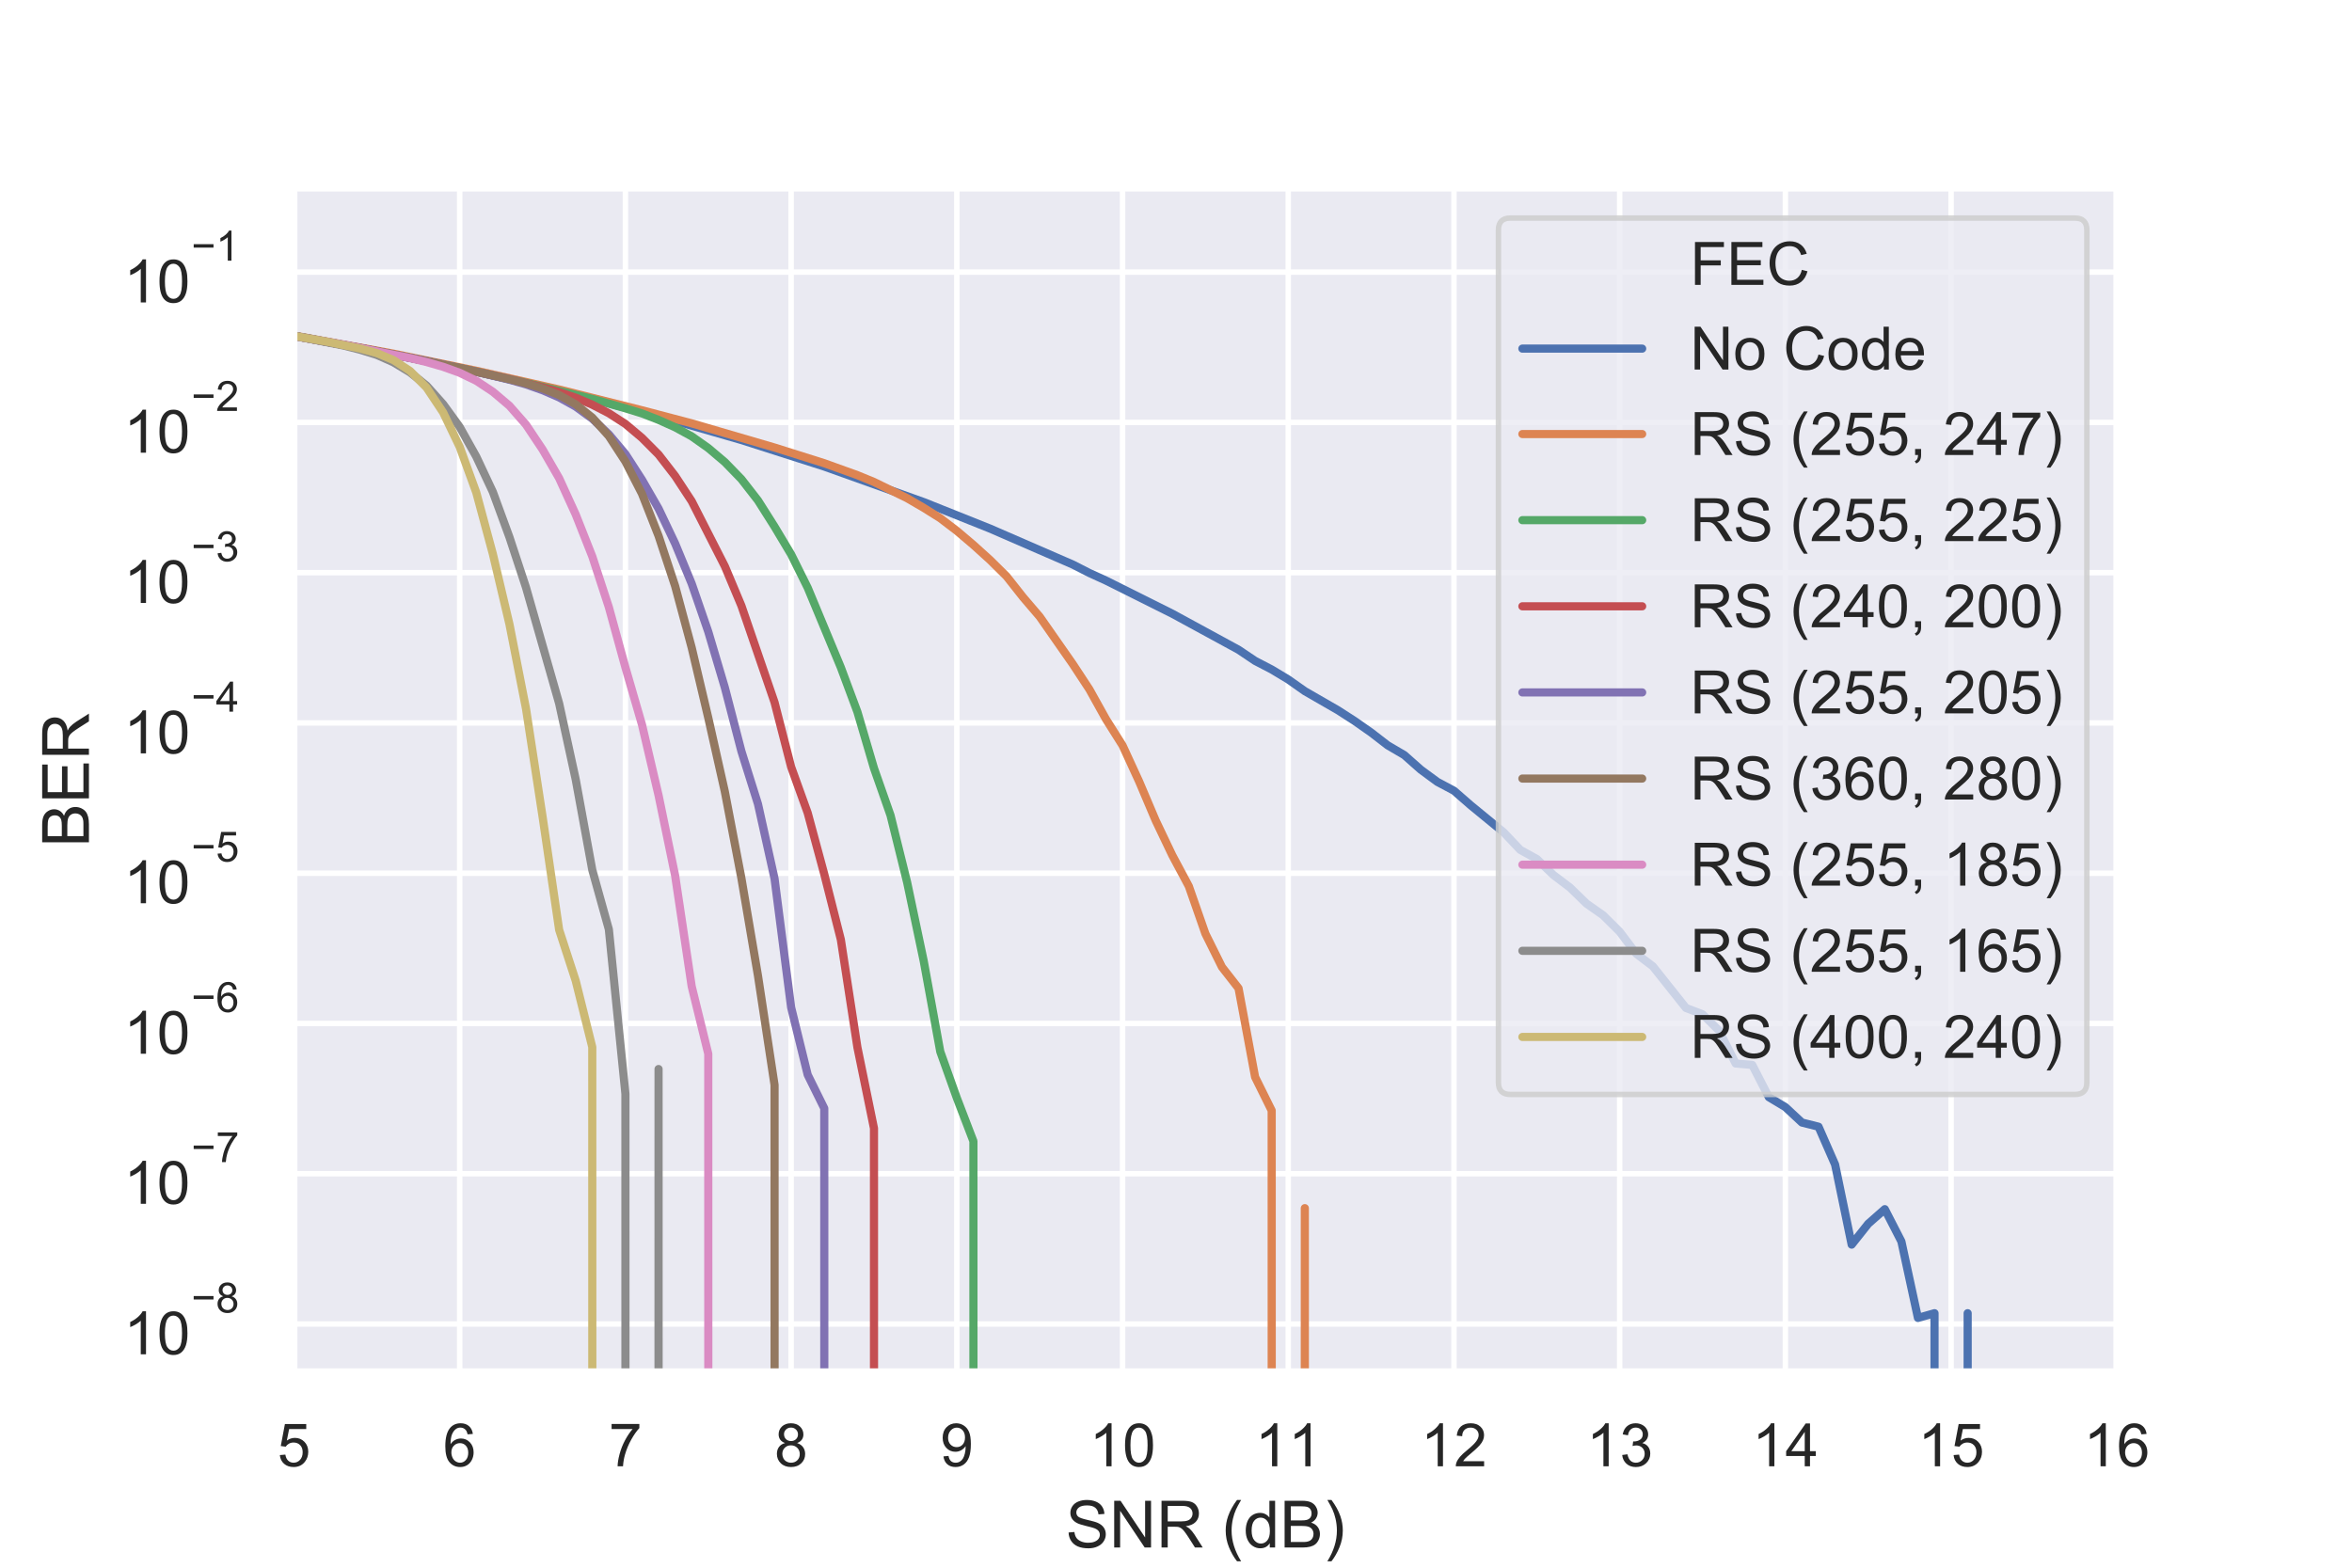 <?xml version="1.0" encoding="utf-8" standalone="no"?>
<!DOCTYPE svg PUBLIC "-//W3C//DTD SVG 1.1//EN"
  "http://www.w3.org/Graphics/SVG/1.1/DTD/svg11.dtd">
<!-- Created with matplotlib (https://matplotlib.org/) -->
<svg height="288pt" version="1.1" viewBox="0 0 432 288" width="432pt" xmlns="http://www.w3.org/2000/svg" xmlns:xlink="http://www.w3.org/1999/xlink">
 <defs>
  <style type="text/css">
*{stroke-linecap:butt;stroke-linejoin:round;white-space:pre;}
  </style>
 </defs>
 <g id="figure_1">
  <g id="patch_1">
   <path d="M 0 288 
L 432 288 
L 432 0 
L 0 0 
z
" style="fill:#ffffff;"/>
  </g>
  <g id="axes_1">
   <g id="patch_2">
    <path d="M 54 252 
L 388.8 252 
L 388.8 34.56 
L 54 34.56 
z
" style="fill:#eaeaf2;"/>
   </g>
   <g id="matplotlib.axis_1">
    <g id="xtick_1">
     <g id="line2d_1">
      <path clip-path="url(#p474d690e33)" d="M 54 252 
L 54 34.56 
" style="fill:none;stroke:#ffffff;stroke-linecap:round;"/>
     </g>
     <g id="text_1">
      <!-- 5 -->
      <defs>
       <path d="M 4.156 18.75 
L 13.375 19.531 
Q 14.406 12.797 18.141 9.391 
Q 21.875 6 27.156 6 
Q 33.5 6 37.891 10.781 
Q 42.281 15.578 42.281 23.484 
Q 42.281 31 38.062 35.344 
Q 33.844 39.703 27 39.703 
Q 22.75 39.703 19.328 37.766 
Q 15.922 35.844 13.969 32.766 
L 5.719 33.844 
L 12.641 70.609 
L 48.25 70.609 
L 48.25 62.203 
L 19.672 62.203 
L 15.828 42.969 
Q 22.266 47.469 29.344 47.469 
Q 38.719 47.469 45.156 40.969 
Q 51.609 34.469 51.609 24.266 
Q 51.609 14.547 45.953 7.469 
Q 39.062 -1.219 27.156 -1.219 
Q 17.391 -1.219 11.203 4.25 
Q 5.031 9.719 4.156 18.75 
z
" id="ArialMT-53"/>
      </defs>
      <g style="fill:#262626;" transform="translate(50.941 269.374)scale(0.11 -0.11)">
       <use xlink:href="#ArialMT-53"/>
      </g>
     </g>
    </g>
    <g id="xtick_2">
     <g id="line2d_2">
      <path clip-path="url(#p474d690e33)" d="M 84.436 252 
L 84.436 34.56 
" style="fill:none;stroke:#ffffff;stroke-linecap:round;"/>
     </g>
     <g id="text_2">
      <!-- 6 -->
      <defs>
       <path d="M 49.75 54.047 
L 41.016 53.375 
Q 39.844 58.547 37.703 60.891 
Q 34.125 64.656 28.906 64.656 
Q 24.703 64.656 21.531 62.312 
Q 17.391 59.281 14.984 53.469 
Q 12.594 47.656 12.5 36.922 
Q 15.672 41.75 20.266 44.094 
Q 24.859 46.438 29.891 46.438 
Q 38.672 46.438 44.844 39.969 
Q 51.031 33.5 51.031 23.25 
Q 51.031 16.5 48.125 10.719 
Q 45.219 4.938 40.141 1.859 
Q 35.062 -1.219 28.609 -1.219 
Q 17.625 -1.219 10.688 6.859 
Q 3.766 14.938 3.766 33.5 
Q 3.766 54.25 11.422 63.672 
Q 18.109 71.875 29.438 71.875 
Q 37.891 71.875 43.281 67.141 
Q 48.688 62.406 49.75 54.047 
z
M 13.875 23.188 
Q 13.875 18.656 15.797 14.5 
Q 17.719 10.359 21.188 8.172 
Q 24.656 6 28.469 6 
Q 34.031 6 38.031 10.484 
Q 42.047 14.984 42.047 22.703 
Q 42.047 30.125 38.078 34.391 
Q 34.125 38.672 28.125 38.672 
Q 22.172 38.672 18.016 34.391 
Q 13.875 30.125 13.875 23.188 
z
" id="ArialMT-54"/>
      </defs>
      <g style="fill:#262626;" transform="translate(81.378 269.374)scale(0.11 -0.11)">
       <use xlink:href="#ArialMT-54"/>
      </g>
     </g>
    </g>
    <g id="xtick_3">
     <g id="line2d_3">
      <path clip-path="url(#p474d690e33)" d="M 114.873 252 
L 114.873 34.56 
" style="fill:none;stroke:#ffffff;stroke-linecap:round;"/>
     </g>
     <g id="text_3">
      <!-- 7 -->
      <defs>
       <path d="M 4.734 62.203 
L 4.734 70.656 
L 51.078 70.656 
L 51.078 63.812 
Q 44.234 56.547 37.516 44.484 
Q 30.812 32.422 27.156 19.672 
Q 24.516 10.688 23.781 0 
L 14.75 0 
Q 14.891 8.453 18.062 20.406 
Q 21.234 32.375 27.172 43.484 
Q 33.109 54.594 39.797 62.203 
z
" id="ArialMT-55"/>
      </defs>
      <g style="fill:#262626;" transform="translate(111.814 269.374)scale(0.11 -0.11)">
       <use xlink:href="#ArialMT-55"/>
      </g>
     </g>
    </g>
    <g id="xtick_4">
     <g id="line2d_4">
      <path clip-path="url(#p474d690e33)" d="M 145.309 252 
L 145.309 34.56 
" style="fill:none;stroke:#ffffff;stroke-linecap:round;"/>
     </g>
     <g id="text_4">
      <!-- 8 -->
      <defs>
       <path d="M 17.672 38.812 
Q 12.203 40.828 9.562 44.531 
Q 6.938 48.25 6.938 53.422 
Q 6.938 61.234 12.547 66.547 
Q 18.172 71.875 27.484 71.875 
Q 36.859 71.875 42.578 66.422 
Q 48.297 60.984 48.297 53.172 
Q 48.297 48.188 45.672 44.5 
Q 43.062 40.828 37.75 38.812 
Q 44.344 36.672 47.781 31.875 
Q 51.219 27.094 51.219 20.453 
Q 51.219 11.281 44.719 5.031 
Q 38.234 -1.219 27.641 -1.219 
Q 17.047 -1.219 10.547 5.047 
Q 4.047 11.328 4.047 20.703 
Q 4.047 27.688 7.594 32.391 
Q 11.141 37.109 17.672 38.812 
z
M 15.922 53.719 
Q 15.922 48.641 19.188 45.406 
Q 22.469 42.188 27.688 42.188 
Q 32.766 42.188 36.016 45.375 
Q 39.266 48.578 39.266 53.219 
Q 39.266 58.062 35.906 61.359 
Q 32.562 64.656 27.594 64.656 
Q 22.562 64.656 19.234 61.422 
Q 15.922 58.203 15.922 53.719 
z
M 13.094 20.656 
Q 13.094 16.891 14.875 13.375 
Q 16.656 9.859 20.172 7.922 
Q 23.688 6 27.734 6 
Q 34.031 6 38.125 10.047 
Q 42.234 14.109 42.234 20.359 
Q 42.234 26.703 38.016 30.859 
Q 33.797 35.016 27.438 35.016 
Q 21.234 35.016 17.156 30.906 
Q 13.094 26.812 13.094 20.656 
z
" id="ArialMT-56"/>
      </defs>
      <g style="fill:#262626;" transform="translate(142.251 269.374)scale(0.11 -0.11)">
       <use xlink:href="#ArialMT-56"/>
      </g>
     </g>
    </g>
    <g id="xtick_5">
     <g id="line2d_5">
      <path clip-path="url(#p474d690e33)" d="M 175.745 252 
L 175.745 34.56 
" style="fill:none;stroke:#ffffff;stroke-linecap:round;"/>
     </g>
     <g id="text_5">
      <!-- 9 -->
      <defs>
       <path d="M 5.469 16.547 
L 13.922 17.328 
Q 14.984 11.375 18.016 8.688 
Q 21.047 6 25.781 6 
Q 29.828 6 32.875 7.859 
Q 35.938 9.719 37.891 12.812 
Q 39.844 15.922 41.156 21.188 
Q 42.484 26.469 42.484 31.938 
Q 42.484 32.516 42.438 33.688 
Q 39.797 29.5 35.234 26.875 
Q 30.672 24.266 25.344 24.266 
Q 16.453 24.266 10.297 30.703 
Q 4.156 37.156 4.156 47.703 
Q 4.156 58.594 10.578 65.234 
Q 17 71.875 26.656 71.875 
Q 33.641 71.875 39.422 68.109 
Q 45.219 64.359 48.219 57.391 
Q 51.219 50.438 51.219 37.25 
Q 51.219 23.531 48.234 15.406 
Q 45.266 7.281 39.375 3.031 
Q 33.5 -1.219 25.594 -1.219 
Q 17.188 -1.219 11.859 3.438 
Q 6.547 8.109 5.469 16.547 
z
M 41.453 48.141 
Q 41.453 55.719 37.422 60.156 
Q 33.406 64.594 27.734 64.594 
Q 21.875 64.594 17.531 59.812 
Q 13.188 55.031 13.188 47.406 
Q 13.188 40.578 17.312 36.297 
Q 21.438 32.031 27.484 32.031 
Q 33.594 32.031 37.516 36.297 
Q 41.453 40.578 41.453 48.141 
z
" id="ArialMT-57"/>
      </defs>
      <g style="fill:#262626;" transform="translate(172.687 269.374)scale(0.11 -0.11)">
       <use xlink:href="#ArialMT-57"/>
      </g>
     </g>
    </g>
    <g id="xtick_6">
     <g id="line2d_6">
      <path clip-path="url(#p474d690e33)" d="M 206.182 252 
L 206.182 34.56 
" style="fill:none;stroke:#ffffff;stroke-linecap:round;"/>
     </g>
     <g id="text_6">
      <!-- 10 -->
      <defs>
       <path d="M 37.25 0 
L 28.469 0 
L 28.469 56 
Q 25.297 52.984 20.141 49.953 
Q 14.984 46.922 10.891 45.406 
L 10.891 53.906 
Q 18.266 57.375 23.781 62.297 
Q 29.297 67.234 31.594 71.875 
L 37.25 71.875 
z
" id="ArialMT-49"/>
       <path d="M 4.156 35.297 
Q 4.156 48 6.766 55.734 
Q 9.375 63.484 14.516 67.672 
Q 19.672 71.875 27.484 71.875 
Q 33.25 71.875 37.594 69.547 
Q 41.938 67.234 44.766 62.859 
Q 47.609 58.5 49.219 52.219 
Q 50.828 45.953 50.828 35.297 
Q 50.828 22.703 48.234 14.969 
Q 45.656 7.234 40.5 3 
Q 35.359 -1.219 27.484 -1.219 
Q 17.141 -1.219 11.234 6.203 
Q 4.156 15.141 4.156 35.297 
z
M 13.188 35.297 
Q 13.188 17.672 17.312 11.828 
Q 21.438 6 27.484 6 
Q 33.547 6 37.672 11.859 
Q 41.797 17.719 41.797 35.297 
Q 41.797 52.984 37.672 58.781 
Q 33.547 64.594 27.391 64.594 
Q 21.344 64.594 17.719 59.469 
Q 13.188 52.938 13.188 35.297 
z
" id="ArialMT-48"/>
      </defs>
      <g style="fill:#262626;" transform="translate(200.065 269.374)scale(0.11 -0.11)">
       <use xlink:href="#ArialMT-49"/>
       <use x="55.615" xlink:href="#ArialMT-48"/>
      </g>
     </g>
    </g>
    <g id="xtick_7">
     <g id="line2d_7">
      <path clip-path="url(#p474d690e33)" d="M 236.618 252 
L 236.618 34.56 
" style="fill:none;stroke:#ffffff;stroke-linecap:round;"/>
     </g>
     <g id="text_7">
      <!-- 11 -->
      <g style="fill:#262626;" transform="translate(230.507 269.374)scale(0.11 -0.11)">
       <use xlink:href="#ArialMT-49"/>
       <use x="55.506" xlink:href="#ArialMT-49"/>
      </g>
     </g>
    </g>
    <g id="xtick_8">
     <g id="line2d_8">
      <path clip-path="url(#p474d690e33)" d="M 267.055 252 
L 267.055 34.56 
" style="fill:none;stroke:#ffffff;stroke-linecap:round;"/>
     </g>
     <g id="text_8">
      <!-- 12 -->
      <defs>
       <path d="M 50.344 8.453 
L 50.344 0 
L 3.031 0 
Q 2.938 3.172 4.047 6.109 
Q 5.859 10.938 9.828 15.625 
Q 13.812 20.312 21.344 26.469 
Q 33.016 36.031 37.109 41.625 
Q 41.219 47.219 41.219 52.203 
Q 41.219 57.422 37.469 61 
Q 33.734 64.594 27.734 64.594 
Q 21.391 64.594 17.578 60.781 
Q 13.766 56.984 13.719 50.25 
L 4.688 51.172 
Q 5.609 61.281 11.656 66.578 
Q 17.719 71.875 27.938 71.875 
Q 38.234 71.875 44.234 66.156 
Q 50.25 60.453 50.25 52 
Q 50.25 47.703 48.484 43.547 
Q 46.734 39.406 42.656 34.812 
Q 38.578 30.219 29.109 22.219 
Q 21.188 15.578 18.938 13.203 
Q 16.703 10.844 15.234 8.453 
z
" id="ArialMT-50"/>
      </defs>
      <g style="fill:#262626;" transform="translate(260.938 269.374)scale(0.11 -0.11)">
       <use xlink:href="#ArialMT-49"/>
       <use x="55.615" xlink:href="#ArialMT-50"/>
      </g>
     </g>
    </g>
    <g id="xtick_9">
     <g id="line2d_9">
      <path clip-path="url(#p474d690e33)" d="M 297.491 252 
L 297.491 34.56 
" style="fill:none;stroke:#ffffff;stroke-linecap:round;"/>
     </g>
     <g id="text_9">
      <!-- 13 -->
      <defs>
       <path d="M 4.203 18.891 
L 12.984 20.062 
Q 14.5 12.594 18.141 9.297 
Q 21.781 6 27 6 
Q 33.203 6 37.469 10.297 
Q 41.75 14.594 41.75 20.953 
Q 41.75 27 37.797 30.922 
Q 33.844 34.859 27.734 34.859 
Q 25.25 34.859 21.531 33.891 
L 22.516 41.609 
Q 23.391 41.5 23.922 41.5 
Q 29.547 41.5 34.031 44.422 
Q 38.531 47.359 38.531 53.469 
Q 38.531 58.297 35.25 61.469 
Q 31.984 64.656 26.812 64.656 
Q 21.688 64.656 18.266 61.422 
Q 14.844 58.203 13.875 51.766 
L 5.078 53.328 
Q 6.688 62.156 12.391 67.016 
Q 18.109 71.875 26.609 71.875 
Q 32.469 71.875 37.391 69.359 
Q 42.328 66.844 44.938 62.5 
Q 47.562 58.156 47.562 53.266 
Q 47.562 48.641 45.062 44.828 
Q 42.578 41.016 37.703 38.766 
Q 44.047 37.312 47.562 32.688 
Q 51.078 28.078 51.078 21.141 
Q 51.078 11.766 44.234 5.25 
Q 37.406 -1.266 26.953 -1.266 
Q 17.531 -1.266 11.297 4.344 
Q 5.078 9.969 4.203 18.891 
z
" id="ArialMT-51"/>
      </defs>
      <g style="fill:#262626;" transform="translate(291.374 269.374)scale(0.11 -0.11)">
       <use xlink:href="#ArialMT-49"/>
       <use x="55.615" xlink:href="#ArialMT-51"/>
      </g>
     </g>
    </g>
    <g id="xtick_10">
     <g id="line2d_10">
      <path clip-path="url(#p474d690e33)" d="M 327.927 252 
L 327.927 34.56 
" style="fill:none;stroke:#ffffff;stroke-linecap:round;"/>
     </g>
     <g id="text_10">
      <!-- 14 -->
      <defs>
       <path d="M 32.328 0 
L 32.328 17.141 
L 1.266 17.141 
L 1.266 25.203 
L 33.938 71.578 
L 41.109 71.578 
L 41.109 25.203 
L 50.781 25.203 
L 50.781 17.141 
L 41.109 17.141 
L 41.109 0 
z
M 32.328 25.203 
L 32.328 57.469 
L 9.906 25.203 
z
" id="ArialMT-52"/>
      </defs>
      <g style="fill:#262626;" transform="translate(321.81 269.374)scale(0.11 -0.11)">
       <use xlink:href="#ArialMT-49"/>
       <use x="55.615" xlink:href="#ArialMT-52"/>
      </g>
     </g>
    </g>
    <g id="xtick_11">
     <g id="line2d_11">
      <path clip-path="url(#p474d690e33)" d="M 358.364 252 
L 358.364 34.56 
" style="fill:none;stroke:#ffffff;stroke-linecap:round;"/>
     </g>
     <g id="text_11">
      <!-- 15 -->
      <g style="fill:#262626;" transform="translate(352.247 269.374)scale(0.11 -0.11)">
       <use xlink:href="#ArialMT-49"/>
       <use x="55.615" xlink:href="#ArialMT-53"/>
      </g>
     </g>
    </g>
    <g id="xtick_12">
     <g id="line2d_12">
      <path clip-path="url(#p474d690e33)" d="M 388.8 252 
L 388.8 34.56 
" style="fill:none;stroke:#ffffff;stroke-linecap:round;"/>
     </g>
     <g id="text_12">
      <!-- 16 -->
      <g style="fill:#262626;" transform="translate(382.683 269.374)scale(0.11 -0.11)">
       <use xlink:href="#ArialMT-49"/>
       <use x="55.615" xlink:href="#ArialMT-54"/>
      </g>
     </g>
    </g>
    <g id="text_13">
     <!-- SNR (dB) -->
     <defs>
      <path d="M 4.5 23 
L 13.422 23.781 
Q 14.062 18.406 16.375 14.969 
Q 18.703 11.531 23.578 9.406 
Q 28.469 7.281 34.578 7.281 
Q 39.984 7.281 44.141 8.891 
Q 48.297 10.5 50.312 13.297 
Q 52.344 16.109 52.344 19.438 
Q 52.344 22.797 50.391 25.312 
Q 48.438 27.828 43.953 29.547 
Q 41.062 30.672 31.203 33.031 
Q 21.344 35.406 17.391 37.5 
Q 12.25 40.188 9.734 44.156 
Q 7.234 48.141 7.234 53.078 
Q 7.234 58.5 10.297 63.203 
Q 13.375 67.922 19.281 70.359 
Q 25.203 72.797 32.422 72.797 
Q 40.375 72.797 46.453 70.234 
Q 52.547 67.672 55.812 62.688 
Q 59.078 57.719 59.328 51.422 
L 50.25 50.734 
Q 49.516 57.516 45.281 60.984 
Q 41.062 64.453 32.812 64.453 
Q 24.219 64.453 20.281 61.297 
Q 16.359 58.156 16.359 53.719 
Q 16.359 49.859 19.141 47.359 
Q 21.875 44.875 33.422 42.266 
Q 44.969 39.656 49.266 37.703 
Q 55.516 34.812 58.484 30.391 
Q 61.469 25.984 61.469 20.219 
Q 61.469 14.5 58.203 9.438 
Q 54.938 4.391 48.797 1.578 
Q 42.672 -1.219 35.016 -1.219 
Q 25.297 -1.219 18.719 1.609 
Q 12.156 4.438 8.422 10.125 
Q 4.688 15.828 4.5 23 
z
" id="ArialMT-83"/>
      <path d="M 7.625 0 
L 7.625 71.578 
L 17.328 71.578 
L 54.938 15.375 
L 54.938 71.578 
L 64.016 71.578 
L 64.016 0 
L 54.297 0 
L 16.703 56.25 
L 16.703 0 
z
" id="ArialMT-78"/>
      <path d="M 7.859 0 
L 7.859 71.578 
L 39.594 71.578 
Q 49.172 71.578 54.141 69.641 
Q 59.125 67.719 62.109 62.828 
Q 65.094 57.953 65.094 52.047 
Q 65.094 44.438 60.156 39.203 
Q 55.219 33.984 44.922 32.562 
Q 48.688 30.766 50.641 29 
Q 54.781 25.203 58.5 19.484 
L 70.953 0 
L 59.031 0 
L 49.562 14.891 
Q 45.406 21.344 42.719 24.75 
Q 40.047 28.172 37.922 29.531 
Q 35.797 30.906 33.594 31.453 
Q 31.984 31.781 28.328 31.781 
L 17.328 31.781 
L 17.328 0 
z
M 17.328 39.984 
L 37.703 39.984 
Q 44.188 39.984 47.844 41.328 
Q 51.516 42.672 53.422 45.625 
Q 55.328 48.578 55.328 52.047 
Q 55.328 57.125 51.641 60.391 
Q 47.953 63.672 39.984 63.672 
L 17.328 63.672 
z
" id="ArialMT-82"/>
      <path id="ArialMT-32"/>
      <path d="M 23.391 -21.047 
Q 16.109 -11.859 11.078 0.438 
Q 6.062 12.75 6.062 25.922 
Q 6.062 37.547 9.812 48.188 
Q 14.203 60.547 23.391 72.797 
L 29.688 72.797 
Q 23.781 62.641 21.875 58.297 
Q 18.891 51.562 17.188 44.234 
Q 15.094 35.109 15.094 25.875 
Q 15.094 2.391 29.688 -21.047 
z
" id="ArialMT-40"/>
      <path d="M 40.234 0 
L 40.234 6.547 
Q 35.297 -1.172 25.734 -1.172 
Q 19.531 -1.172 14.328 2.25 
Q 9.125 5.672 6.266 11.797 
Q 3.422 17.922 3.422 25.875 
Q 3.422 33.641 6 39.969 
Q 8.594 46.297 13.766 49.656 
Q 18.953 53.031 25.344 53.031 
Q 30.031 53.031 33.688 51.047 
Q 37.359 49.078 39.656 45.906 
L 39.656 71.578 
L 48.391 71.578 
L 48.391 0 
z
M 12.453 25.875 
Q 12.453 15.922 16.641 10.984 
Q 20.844 6.062 26.562 6.062 
Q 32.328 6.062 36.344 10.766 
Q 40.375 15.484 40.375 25.141 
Q 40.375 35.797 36.266 40.766 
Q 32.172 45.75 26.172 45.75 
Q 20.312 45.75 16.375 40.969 
Q 12.453 36.188 12.453 25.875 
z
" id="ArialMT-100"/>
      <path d="M 7.328 0 
L 7.328 71.578 
L 34.188 71.578 
Q 42.391 71.578 47.344 69.406 
Q 52.297 67.234 55.094 62.719 
Q 57.906 58.203 57.906 53.266 
Q 57.906 48.688 55.422 44.625 
Q 52.938 40.578 47.906 38.094 
Q 54.391 36.188 57.875 31.594 
Q 61.375 27 61.375 20.75 
Q 61.375 15.719 59.25 11.391 
Q 57.125 7.078 54 4.734 
Q 50.875 2.391 46.156 1.188 
Q 41.453 0 34.625 0 
z
M 16.797 41.5 
L 32.281 41.5 
Q 38.578 41.5 41.312 42.328 
Q 44.922 43.406 46.75 45.891 
Q 48.578 48.391 48.578 52.156 
Q 48.578 55.719 46.875 58.422 
Q 45.172 61.141 41.984 62.141 
Q 38.812 63.141 31.109 63.141 
L 16.797 63.141 
z
M 16.797 8.453 
L 34.625 8.453 
Q 39.203 8.453 41.062 8.797 
Q 44.344 9.375 46.531 10.734 
Q 48.734 12.109 50.141 14.719 
Q 51.562 17.328 51.562 20.75 
Q 51.562 24.75 49.516 27.703 
Q 47.469 30.672 43.828 31.859 
Q 40.188 33.062 33.344 33.062 
L 16.797 33.062 
z
" id="ArialMT-66"/>
      <path d="M 12.359 -21.047 
L 6.062 -21.047 
Q 20.656 2.391 20.656 25.875 
Q 20.656 35.062 18.562 44.094 
Q 16.891 51.422 13.922 58.156 
Q 12.016 62.547 6.062 72.797 
L 12.359 72.797 
Q 21.531 60.547 25.922 48.188 
Q 29.688 37.547 29.688 25.922 
Q 29.688 12.75 24.625 0.438 
Q 19.578 -11.859 12.359 -21.047 
z
" id="ArialMT-41"/>
     </defs>
     <g style="fill:#262626;" transform="translate(195.73 284.295)scale(0.12 -0.12)">
      <use xlink:href="#ArialMT-83"/>
      <use x="66.699" xlink:href="#ArialMT-78"/>
      <use x="138.916" xlink:href="#ArialMT-82"/>
      <use x="211.133" xlink:href="#ArialMT-32"/>
      <use x="238.916" xlink:href="#ArialMT-40"/>
      <use x="272.217" xlink:href="#ArialMT-100"/>
      <use x="327.832" xlink:href="#ArialMT-66"/>
      <use x="394.531" xlink:href="#ArialMT-41"/>
     </g>
    </g>
   </g>
   <g id="matplotlib.axis_2">
    <g id="ytick_1">
     <g id="line2d_13">
      <path clip-path="url(#p474d690e33)" d="M 54 243.233 
L 388.8 243.233 
" style="fill:none;stroke:#ffffff;stroke-linecap:round;"/>
     </g>
     <g id="text_14">
      <!-- $\mathdefault{10^{-8}}$ -->
      <defs>
       <path d="M 52.828 31.203 
L 5.562 31.203 
L 5.562 39.406 
L 52.828 39.406 
z
" id="ArialMT-8722"/>
      </defs>
      <g style="fill:#262626;" transform="translate(22.72 248.905)scale(0.11 -0.11)">
       <use transform="translate(0 0.994)" xlink:href="#ArialMT-49"/>
       <use transform="translate(55.615 0.994)" xlink:href="#ArialMT-48"/>
       <use transform="translate(112.973 70.688)scale(0.7)" xlink:href="#ArialMT-8722"/>
       <use transform="translate(153.852 70.688)scale(0.7)" xlink:href="#ArialMT-56"/>
      </g>
     </g>
    </g>
    <g id="ytick_2">
     <g id="line2d_14">
      <path clip-path="url(#p474d690e33)" d="M 54 215.627 
L 388.8 215.627 
" style="fill:none;stroke:#ffffff;stroke-linecap:round;"/>
     </g>
     <g id="text_15">
      <!-- $\mathdefault{10^{-7}}$ -->
      <g style="fill:#262626;" transform="translate(22.72 221.244)scale(0.11 -0.11)">
       <use transform="translate(0 0.847)" xlink:href="#ArialMT-49"/>
       <use transform="translate(55.615 0.847)" xlink:href="#ArialMT-48"/>
       <use transform="translate(112.973 70.541)scale(0.7)" xlink:href="#ArialMT-8722"/>
       <use transform="translate(153.852 70.541)scale(0.7)" xlink:href="#ArialMT-55"/>
      </g>
     </g>
    </g>
    <g id="ytick_3">
     <g id="line2d_15">
      <path clip-path="url(#p474d690e33)" d="M 54 188.022 
L 388.8 188.022 
" style="fill:none;stroke:#ffffff;stroke-linecap:round;"/>
     </g>
     <g id="text_16">
      <!-- $\mathdefault{10^{-6}}$ -->
      <g style="fill:#262626;" transform="translate(22.72 193.694)scale(0.11 -0.11)">
       <use transform="translate(0 0.994)" xlink:href="#ArialMT-49"/>
       <use transform="translate(55.615 0.994)" xlink:href="#ArialMT-48"/>
       <use transform="translate(112.973 70.688)scale(0.7)" xlink:href="#ArialMT-8722"/>
       <use transform="translate(153.852 70.688)scale(0.7)" xlink:href="#ArialMT-54"/>
      </g>
     </g>
    </g>
    <g id="ytick_4">
     <g id="line2d_16">
      <path clip-path="url(#p474d690e33)" d="M 54 160.417 
L 388.8 160.417 
" style="fill:none;stroke:#ffffff;stroke-linecap:round;"/>
     </g>
     <g id="text_17">
      <!-- $\mathdefault{10^{-5}}$ -->
      <g style="fill:#262626;" transform="translate(22.72 166.033)scale(0.11 -0.11)">
       <use transform="translate(0 0.88)" xlink:href="#ArialMT-49"/>
       <use transform="translate(55.615 0.88)" xlink:href="#ArialMT-48"/>
       <use transform="translate(112.973 70.573)scale(0.7)" xlink:href="#ArialMT-8722"/>
       <use transform="translate(153.852 70.573)scale(0.7)" xlink:href="#ArialMT-53"/>
      </g>
     </g>
    </g>
    <g id="ytick_5">
     <g id="line2d_17">
      <path clip-path="url(#p474d690e33)" d="M 54 132.811 
L 388.8 132.811 
" style="fill:none;stroke:#ffffff;stroke-linecap:round;"/>
     </g>
     <g id="text_18">
      <!-- $\mathdefault{10^{-4}}$ -->
      <g style="fill:#262626;" transform="translate(22.72 138.428)scale(0.11 -0.11)">
       <use transform="translate(0 0.202)" xlink:href="#ArialMT-49"/>
       <use transform="translate(55.615 0.202)" xlink:href="#ArialMT-48"/>
       <use transform="translate(112.973 69.895)scale(0.7)" xlink:href="#ArialMT-8722"/>
       <use transform="translate(153.852 69.895)scale(0.7)" xlink:href="#ArialMT-52"/>
      </g>
     </g>
    </g>
    <g id="ytick_6">
     <g id="line2d_18">
      <path clip-path="url(#p474d690e33)" d="M 54 105.206 
L 388.8 105.206 
" style="fill:none;stroke:#ffffff;stroke-linecap:round;"/>
     </g>
     <g id="text_19">
      <!-- $\mathdefault{10^{-3}}$ -->
      <g style="fill:#262626;" transform="translate(22.72 110.878)scale(0.11 -0.11)">
       <use transform="translate(0 0.994)" xlink:href="#ArialMT-49"/>
       <use transform="translate(55.615 0.994)" xlink:href="#ArialMT-48"/>
       <use transform="translate(112.973 70.688)scale(0.7)" xlink:href="#ArialMT-8722"/>
       <use transform="translate(153.852 70.688)scale(0.7)" xlink:href="#ArialMT-51"/>
      </g>
     </g>
    </g>
    <g id="ytick_7">
     <g id="line2d_19">
      <path clip-path="url(#p474d690e33)" d="M 54 77.6 
L 388.8 77.6 
" style="fill:none;stroke:#ffffff;stroke-linecap:round;"/>
     </g>
     <g id="text_20">
      <!-- $\mathdefault{10^{-2}}$ -->
      <g style="fill:#262626;" transform="translate(22.72 83.272)scale(0.11 -0.11)">
       <use transform="translate(0 0.994)" xlink:href="#ArialMT-49"/>
       <use transform="translate(55.615 0.994)" xlink:href="#ArialMT-48"/>
       <use transform="translate(112.973 70.688)scale(0.7)" xlink:href="#ArialMT-8722"/>
       <use transform="translate(153.852 70.688)scale(0.7)" xlink:href="#ArialMT-50"/>
      </g>
     </g>
    </g>
    <g id="ytick_8">
     <g id="line2d_20">
      <path clip-path="url(#p474d690e33)" d="M 54 49.995 
L 388.8 49.995 
" style="fill:none;stroke:#ffffff;stroke-linecap:round;"/>
     </g>
     <g id="text_21">
      <!-- $\mathdefault{10^{-1}}$ -->
      <g style="fill:#262626;" transform="translate(22.72 55.667)scale(0.11 -0.11)">
       <use transform="translate(0 0.994)" xlink:href="#ArialMT-49"/>
       <use transform="translate(55.615 0.994)" xlink:href="#ArialMT-48"/>
       <use transform="translate(112.973 70.688)scale(0.7)" xlink:href="#ArialMT-8722"/>
       <use transform="translate(153.852 70.688)scale(0.7)" xlink:href="#ArialMT-49"/>
      </g>
     </g>
    </g>
    <g id="ytick_9"/>
    <g id="ytick_10"/>
    <g id="ytick_11"/>
    <g id="ytick_12"/>
    <g id="ytick_13"/>
    <g id="ytick_14"/>
    <g id="ytick_15"/>
    <g id="ytick_16"/>
    <g id="ytick_17"/>
    <g id="ytick_18"/>
    <g id="ytick_19"/>
    <g id="ytick_20"/>
    <g id="ytick_21"/>
    <g id="ytick_22"/>
    <g id="ytick_23"/>
    <g id="ytick_24"/>
    <g id="ytick_25"/>
    <g id="ytick_26"/>
    <g id="ytick_27"/>
    <g id="ytick_28"/>
    <g id="ytick_29"/>
    <g id="ytick_30"/>
    <g id="ytick_31"/>
    <g id="ytick_32"/>
    <g id="ytick_33"/>
    <g id="ytick_34"/>
    <g id="ytick_35"/>
    <g id="ytick_36"/>
    <g id="ytick_37"/>
    <g id="ytick_38"/>
    <g id="ytick_39"/>
    <g id="ytick_40"/>
    <g id="ytick_41"/>
    <g id="ytick_42"/>
    <g id="ytick_43"/>
    <g id="ytick_44"/>
    <g id="ytick_45"/>
    <g id="ytick_46"/>
    <g id="ytick_47"/>
    <g id="ytick_48"/>
    <g id="ytick_49"/>
    <g id="ytick_50"/>
    <g id="ytick_51"/>
    <g id="ytick_52"/>
    <g id="ytick_53"/>
    <g id="ytick_54"/>
    <g id="ytick_55"/>
    <g id="ytick_56"/>
    <g id="ytick_57"/>
    <g id="ytick_58"/>
    <g id="ytick_59"/>
    <g id="ytick_60"/>
    <g id="ytick_61"/>
    <g id="ytick_62"/>
    <g id="ytick_63"/>
    <g id="ytick_64"/>
    <g id="ytick_65"/>
    <g id="ytick_66"/>
    <g id="ytick_67"/>
    <g id="ytick_68"/>
    <g id="ytick_69"/>
    <g id="ytick_70"/>
    <g id="ytick_71"/>
    <g id="text_22">
     <!-- BER -->
     <defs>
      <path d="M 7.906 0 
L 7.906 71.578 
L 59.672 71.578 
L 59.672 63.141 
L 17.391 63.141 
L 17.391 41.219 
L 56.984 41.219 
L 56.984 32.812 
L 17.391 32.812 
L 17.391 8.453 
L 61.328 8.453 
L 61.328 0 
z
" id="ArialMT-69"/>
     </defs>
     <g style="fill:#262626;" transform="translate(16.335 155.618)rotate(-90)scale(0.12 -0.12)">
      <use xlink:href="#ArialMT-66"/>
      <use x="66.699" xlink:href="#ArialMT-69"/>
      <use x="133.398" xlink:href="#ArialMT-82"/>
     </g>
    </g>
   </g>
   <g id="line2d_21">
    <path clip-path="url(#p474d690e33)" d="M -1 53.554 
L 11.389 55.156 
L 23.564 56.842 
L 35.738 58.67 
L 47.913 60.633 
L 66.175 63.92 
L 84.436 67.601 
L 102.698 71.788 
L 108.785 73.28 
L 124.004 77.327 
L 136.178 80.84 
L 151.396 85.708 
L 169.658 92.239 
L 181.833 97.104 
L 194.007 102.393 
L 197.051 103.715 
L 200.095 105.268 
L 203.138 106.657 
L 215.313 112.739 
L 227.487 119.367 
L 230.531 121.413 
L 233.575 122.994 
L 236.618 124.827 
L 239.662 126.972 
L 245.749 130.481 
L 248.793 132.443 
L 251.836 134.573 
L 254.88 136.924 
L 257.924 138.709 
L 260.967 141.401 
L 264.011 143.643 
L 267.055 145.263 
L 270.098 147.916 
L 276.185 152.91 
L 279.229 156.129 
L 282.273 157.807 
L 285.316 160.743 
L 288.36 163.047 
L 291.404 166.008 
L 294.447 168.143 
L 297.491 171.165 
L 300.535 175.206 
L 303.578 177.516 
L 309.665 185.172 
L 312.709 186.333 
L 315.753 189.352 
L 318.796 195.378 
L 321.84 195.632 
L 324.884 201.558 
L 327.927 203.389 
L 330.971 206.221 
L 334.015 206.986 
L 337.058 213.937 
L 340.102 228.649 
L 343.145 224.816 
L 346.189 222.137 
L 349.233 228.062 
L 352.276 242.116 
L 355.32 241.249 
L 355.325 289 
M 361.402 289 
L 361.407 241.249 
L 361.413 289 
" style="fill:none;stroke:#4c72b0;stroke-linecap:round;stroke-width:1.5;"/>
   </g>
   <g id="line2d_22">
    <path clip-path="url(#p474d690e33)" d="M -1 53.509 
L 11.389 55.094 
L 26.607 57.232 
L 38.782 59.082 
L 50.956 61.077 
L 72.262 64.972 
L 87.48 68.111 
L 102.698 71.551 
L 117.916 75.37 
L 127.047 77.773 
L 142.265 82.22 
L 151.396 85.1 
L 157.484 87.294 
L 160.527 88.544 
L 166.615 91.525 
L 169.658 93.293 
L 172.702 95.205 
L 175.745 97.524 
L 178.789 100.108 
L 181.833 102.862 
L 184.876 105.874 
L 187.92 109.728 
L 190.964 113.289 
L 197.051 122.008 
L 200.095 126.647 
L 203.138 132.116 
L 206.182 136.945 
L 209.225 143.563 
L 212.269 150.739 
L 215.313 157.116 
L 218.356 162.811 
L 221.4 171.528 
L 224.444 177.661 
L 227.487 181.556 
L 230.531 197.87 
L 233.575 204.018 
L 233.584 289 
M 239.654 289 
L 239.662 221.953 
L 239.669 289 
" style="fill:none;stroke:#dd8452;stroke-linecap:round;stroke-width:1.5;"/>
   </g>
   <g id="line2d_23">
    <path clip-path="url(#p474d690e33)" d="M -1 53.547 
L 8.345 54.739 
L 23.564 56.846 
L 41.825 59.633 
L 57.044 62.22 
L 75.305 65.717 
L 87.48 68.268 
L 96.611 70.332 
L 108.785 73.286 
L 114.873 75.012 
L 117.916 75.953 
L 120.96 77.135 
L 124.004 78.501 
L 127.047 80.163 
L 130.091 82.313 
L 133.135 84.89 
L 136.178 88.027 
L 139.222 91.942 
L 142.265 96.749 
L 145.309 101.845 
L 148.353 107.974 
L 154.44 122.615 
L 157.484 130.786 
L 160.527 141.125 
L 163.571 149.798 
L 166.615 162.087 
L 169.658 176.525 
L 172.702 193.187 
L 175.745 201.71 
L 178.789 209.65 
L 178.798 289 
L 178.798 289 
" style="fill:none;stroke:#55a868;stroke-linecap:round;stroke-width:1.5;"/>
   </g>
   <g id="line2d_24">
    <path clip-path="url(#p474d690e33)" d="M -1 53.544 
L 11.389 55.151 
L 29.651 57.732 
L 50.956 61.167 
L 66.175 63.932 
L 78.349 66.33 
L 93.567 69.631 
L 99.655 71.181 
L 102.698 72.042 
L 105.742 73.056 
L 108.785 74.347 
L 111.829 75.918 
L 114.873 77.885 
L 117.916 80.441 
L 120.96 83.504 
L 124.004 87.439 
L 127.047 92.074 
L 133.135 104.03 
L 136.178 111.287 
L 142.265 129.032 
L 145.309 140.89 
L 148.353 149.341 
L 151.396 160.598 
L 154.44 172.605 
L 157.484 192.413 
L 160.527 207.281 
L 160.536 289 
L 160.536 289 
" style="fill:none;stroke:#c44e52;stroke-linecap:round;stroke-width:1.5;"/>
   </g>
   <g id="line2d_25">
    <path clip-path="url(#p474d690e33)" d="M -1 53.549 
L 11.389 55.155 
L 23.564 56.839 
L 35.738 58.664 
L 50.956 61.178 
L 63.131 63.348 
L 78.349 66.329 
L 87.48 68.291 
L 93.567 69.754 
L 96.611 70.615 
L 99.655 71.69 
L 102.698 73.01 
L 105.742 74.699 
L 108.785 76.919 
L 111.829 79.796 
L 114.873 83.418 
L 117.916 88.14 
L 120.96 93.438 
L 124.004 99.848 
L 127.047 107.227 
L 130.091 116.055 
L 133.135 126.314 
L 136.178 138.014 
L 139.222 147.71 
L 142.265 161.421 
L 145.309 185.069 
L 148.353 197.448 
L 151.396 203.612 
L 151.406 289 
L 151.406 289 
" style="fill:none;stroke:#8172b3;stroke-linecap:round;stroke-width:1.5;"/>
   </g>
   <g id="line2d_26">
    <path clip-path="url(#p474d690e33)" d="M -1 53.55 
L 11.389 55.154 
L 23.564 56.844 
L 38.782 59.153 
L 54 61.689 
L 69.218 64.516 
L 84.436 67.601 
L 93.567 69.667 
L 96.611 70.438 
L 99.655 71.358 
L 102.698 72.577 
L 105.742 74.285 
L 108.785 76.713 
L 111.829 80.109 
L 114.873 84.78 
L 117.916 90.714 
L 120.96 98.449 
L 124.004 107.667 
L 127.047 118.984 
L 130.091 131.873 
L 133.135 145.436 
L 136.178 161.348 
L 139.222 179.262 
L 142.265 199.329 
L 142.275 289 
L 142.275 289 
" style="fill:none;stroke:#937860;stroke-linecap:round;stroke-width:1.5;"/>
   </g>
   <g id="line2d_27">
    <path clip-path="url(#p474d690e33)" d="M -1 53.55 
L 11.389 55.142 
L 29.651 57.732 
L 47.913 60.642 
L 63.131 63.342 
L 75.305 65.782 
L 78.349 66.513 
L 81.393 67.391 
L 84.436 68.486 
L 87.48 69.954 
L 90.524 71.966 
L 93.567 74.543 
L 96.611 78.013 
L 99.655 82.575 
L 102.698 87.85 
L 105.742 94.516 
L 108.785 102.216 
L 111.829 111.547 
L 114.873 122.619 
L 117.916 133.13 
L 120.96 146.112 
L 124.004 160.855 
L 127.047 181.214 
L 130.091 193.607 
L 130.101 289 
L 130.101 289 
" style="fill:none;stroke:#da8bc3;stroke-linecap:round;stroke-width:1.5;"/>
   </g>
   <g id="line2d_28">
    <path clip-path="url(#p474d690e33)" d="M -1 53.549 
L 14.433 55.559 
L 32.695 58.189 
L 54 61.701 
L 63.131 63.485 
L 66.175 64.259 
L 69.218 65.206 
L 72.262 66.562 
L 75.305 68.402 
L 78.349 70.842 
L 81.393 74.253 
L 84.436 78.443 
L 87.48 83.888 
L 90.524 90.374 
L 93.567 98.671 
L 96.611 107.915 
L 102.698 129.222 
L 105.742 143.192 
L 108.785 159.808 
L 111.829 170.729 
L 114.873 200.947 
L 114.882 289 
M 120.95 289 
L 120.96 196.392 
L 120.97 289 
" style="fill:none;stroke:#8c8c8c;stroke-linecap:round;stroke-width:1.5;"/>
   </g>
   <g id="line2d_29">
    <path clip-path="url(#p474d690e33)" d="M -1 53.551 
L 11.389 55.143 
L 32.695 58.205 
L 47.913 60.647 
L 60.087 62.785 
L 66.175 64.038 
L 69.218 64.873 
L 72.262 66.149 
L 75.305 68.146 
L 78.349 71.2 
L 81.393 75.77 
L 84.436 82.104 
L 87.48 90.481 
L 90.524 101.77 
L 93.567 114.648 
L 96.611 130.178 
L 99.655 150.018 
L 102.698 170.811 
L 105.742 180.167 
L 108.785 192.363 
L 108.796 289 
L 108.796 289 
" style="fill:none;stroke:#ccb974;stroke-linecap:round;stroke-width:1.5;"/>
   </g>
   <g id="line2d_30"/>
   <g id="line2d_31"/>
   <g id="line2d_32"/>
   <g id="line2d_33"/>
   <g id="line2d_34"/>
   <g id="line2d_35"/>
   <g id="line2d_36"/>
   <g id="line2d_37"/>
   <g id="line2d_38"/>
   <g id="line2d_39"/>
   <g id="patch_3">
    <path d="M 54 252 
L 54 34.56 
" style="fill:none;stroke:#ffffff;stroke-linecap:square;stroke-linejoin:miter;stroke-width:1.25;"/>
   </g>
   <g id="patch_4">
    <path d="M 388.8 252 
L 388.8 34.56 
" style="fill:none;stroke:#ffffff;stroke-linecap:square;stroke-linejoin:miter;stroke-width:1.25;"/>
   </g>
   <g id="patch_5">
    <path d="M 54 252 
L 388.8 252 
" style="fill:none;stroke:#ffffff;stroke-linecap:square;stroke-linejoin:miter;stroke-width:1.25;"/>
   </g>
   <g id="patch_6">
    <path d="M 54 34.56 
L 388.8 34.56 
" style="fill:none;stroke:#ffffff;stroke-linecap:square;stroke-linejoin:miter;stroke-width:1.25;"/>
   </g>
   <g id="legend_1">
    <g id="patch_7">
     <path d="M 277.423 201.062 
L 381.1 201.062 
Q 383.3 201.062 383.3 198.862 
L 383.3 42.26 
Q 383.3 40.06 381.1 40.06 
L 277.423 40.06 
Q 275.223 40.06 275.223 42.26 
L 275.223 198.862 
Q 275.223 201.062 277.423 201.062 
z
" style="fill:#eaeaf2;opacity:0.8;stroke:#cccccc;stroke-linejoin:miter;"/>
    </g>
    <g id="line2d_40">
     <path d="M 279.623 48.484 
L 301.623 48.484 
" style="fill:none;"/>
    </g>
    <g id="line2d_41"/>
    <g id="text_23">
     <!-- FEC -->
     <defs>
      <path d="M 8.203 0 
L 8.203 71.578 
L 56.5 71.578 
L 56.5 63.141 
L 17.672 63.141 
L 17.672 40.969 
L 51.266 40.969 
L 51.266 32.516 
L 17.672 32.516 
L 17.672 0 
z
" id="ArialMT-70"/>
      <path d="M 58.797 25.094 
L 68.266 22.703 
Q 65.281 11.031 57.547 4.906 
Q 49.812 -1.219 38.625 -1.219 
Q 27.047 -1.219 19.797 3.484 
Q 12.547 8.203 8.766 17.141 
Q 4.984 26.078 4.984 36.328 
Q 4.984 47.516 9.25 55.828 
Q 13.531 64.156 21.406 68.469 
Q 29.297 72.797 38.766 72.797 
Q 49.516 72.797 56.828 67.328 
Q 64.156 61.859 67.047 51.953 
L 57.719 49.75 
Q 55.219 57.562 50.484 61.125 
Q 45.75 64.703 38.578 64.703 
Q 30.328 64.703 24.781 60.734 
Q 19.234 56.781 16.984 50.109 
Q 14.75 43.453 14.75 36.375 
Q 14.75 27.25 17.406 20.438 
Q 20.062 13.625 25.672 10.25 
Q 31.297 6.891 37.844 6.891 
Q 45.797 6.891 51.312 11.469 
Q 56.844 16.062 58.797 25.094 
z
" id="ArialMT-67"/>
     </defs>
     <g style="fill:#262626;" transform="translate(310.423 52.334)scale(0.11 -0.11)">
      <use xlink:href="#ArialMT-70"/>
      <use x="61.084" xlink:href="#ArialMT-69"/>
      <use x="127.783" xlink:href="#ArialMT-67"/>
     </g>
    </g>
    <g id="line2d_42">
     <path d="M 279.623 64.043 
L 301.623 64.043 
" style="fill:none;stroke:#4c72b0;stroke-linecap:round;stroke-width:1.5;"/>
    </g>
    <g id="line2d_43"/>
    <g id="text_24">
     <!-- No Code -->
     <defs>
      <path d="M 3.328 25.922 
Q 3.328 40.328 11.328 47.266 
Q 18.016 53.031 27.641 53.031 
Q 38.328 53.031 45.109 46.016 
Q 51.906 39.016 51.906 26.656 
Q 51.906 16.656 48.906 10.906 
Q 45.906 5.172 40.156 2 
Q 34.422 -1.172 27.641 -1.172 
Q 16.75 -1.172 10.031 5.812 
Q 3.328 12.797 3.328 25.922 
z
M 12.359 25.922 
Q 12.359 15.969 16.703 11.016 
Q 21.047 6.062 27.641 6.062 
Q 34.188 6.062 38.531 11.031 
Q 42.875 16.016 42.875 26.219 
Q 42.875 35.844 38.5 40.797 
Q 34.125 45.75 27.641 45.75 
Q 21.047 45.75 16.703 40.812 
Q 12.359 35.891 12.359 25.922 
z
" id="ArialMT-111"/>
      <path d="M 42.094 16.703 
L 51.172 15.578 
Q 49.031 7.625 43.219 3.219 
Q 37.406 -1.172 28.375 -1.172 
Q 17 -1.172 10.328 5.828 
Q 3.656 12.844 3.656 25.484 
Q 3.656 38.578 10.391 45.797 
Q 17.141 53.031 27.875 53.031 
Q 38.281 53.031 44.875 45.953 
Q 51.469 38.875 51.469 26.031 
Q 51.469 25.25 51.422 23.688 
L 12.75 23.688 
Q 13.234 15.141 17.578 10.594 
Q 21.922 6.062 28.422 6.062 
Q 33.25 6.062 36.672 8.594 
Q 40.094 11.141 42.094 16.703 
z
M 13.234 30.906 
L 42.188 30.906 
Q 41.609 37.453 38.875 40.719 
Q 34.672 45.797 27.984 45.797 
Q 21.922 45.797 17.797 41.75 
Q 13.672 37.703 13.234 30.906 
z
" id="ArialMT-101"/>
     </defs>
     <g style="fill:#262626;" transform="translate(310.423 67.893)scale(0.11 -0.11)">
      <use xlink:href="#ArialMT-78"/>
      <use x="72.217" xlink:href="#ArialMT-111"/>
      <use x="127.832" xlink:href="#ArialMT-32"/>
      <use x="155.615" xlink:href="#ArialMT-67"/>
      <use x="227.832" xlink:href="#ArialMT-111"/>
      <use x="283.447" xlink:href="#ArialMT-100"/>
      <use x="339.062" xlink:href="#ArialMT-101"/>
     </g>
    </g>
    <g id="line2d_44">
     <path d="M 279.623 79.737 
L 301.623 79.737 
" style="fill:none;stroke:#dd8452;stroke-linecap:round;stroke-width:1.5;"/>
    </g>
    <g id="line2d_45"/>
    <g id="text_25">
     <!-- RS (255, 247) -->
     <defs>
      <path d="M 8.891 0 
L 8.891 10.016 
L 18.891 10.016 
L 18.891 0 
Q 18.891 -5.516 16.938 -8.906 
Q 14.984 -12.312 10.75 -14.156 
L 8.297 -10.406 
Q 11.078 -9.188 12.391 -6.812 
Q 13.719 -4.438 13.875 0 
z
" id="ArialMT-44"/>
     </defs>
     <g style="fill:#262626;" transform="translate(310.423 83.587)scale(0.11 -0.11)">
      <use xlink:href="#ArialMT-82"/>
      <use x="72.217" xlink:href="#ArialMT-83"/>
      <use x="138.916" xlink:href="#ArialMT-32"/>
      <use x="166.699" xlink:href="#ArialMT-40"/>
      <use x="200" xlink:href="#ArialMT-50"/>
      <use x="255.615" xlink:href="#ArialMT-53"/>
      <use x="311.23" xlink:href="#ArialMT-53"/>
      <use x="366.846" xlink:href="#ArialMT-44"/>
      <use x="394.629" xlink:href="#ArialMT-32"/>
      <use x="422.412" xlink:href="#ArialMT-50"/>
      <use x="478.027" xlink:href="#ArialMT-52"/>
      <use x="533.643" xlink:href="#ArialMT-55"/>
      <use x="589.258" xlink:href="#ArialMT-41"/>
     </g>
    </g>
    <g id="line2d_46">
     <path d="M 279.623 95.56 
L 301.623 95.56 
" style="fill:none;stroke:#55a868;stroke-linecap:round;stroke-width:1.5;"/>
    </g>
    <g id="line2d_47"/>
    <g id="text_26">
     <!-- RS (255, 225) -->
     <g style="fill:#262626;" transform="translate(310.423 99.41)scale(0.11 -0.11)">
      <use xlink:href="#ArialMT-82"/>
      <use x="72.217" xlink:href="#ArialMT-83"/>
      <use x="138.916" xlink:href="#ArialMT-32"/>
      <use x="166.699" xlink:href="#ArialMT-40"/>
      <use x="200" xlink:href="#ArialMT-50"/>
      <use x="255.615" xlink:href="#ArialMT-53"/>
      <use x="311.23" xlink:href="#ArialMT-53"/>
      <use x="366.846" xlink:href="#ArialMT-44"/>
      <use x="394.629" xlink:href="#ArialMT-32"/>
      <use x="422.412" xlink:href="#ArialMT-50"/>
      <use x="478.027" xlink:href="#ArialMT-50"/>
      <use x="533.643" xlink:href="#ArialMT-53"/>
      <use x="589.258" xlink:href="#ArialMT-41"/>
     </g>
    </g>
    <g id="line2d_48">
     <path d="M 279.623 111.383 
L 301.623 111.383 
" style="fill:none;stroke:#c44e52;stroke-linecap:round;stroke-width:1.5;"/>
    </g>
    <g id="line2d_49"/>
    <g id="text_27">
     <!-- RS (240, 200) -->
     <g style="fill:#262626;" transform="translate(310.423 115.233)scale(0.11 -0.11)">
      <use xlink:href="#ArialMT-82"/>
      <use x="72.217" xlink:href="#ArialMT-83"/>
      <use x="138.916" xlink:href="#ArialMT-32"/>
      <use x="166.699" xlink:href="#ArialMT-40"/>
      <use x="200" xlink:href="#ArialMT-50"/>
      <use x="255.615" xlink:href="#ArialMT-52"/>
      <use x="311.23" xlink:href="#ArialMT-48"/>
      <use x="366.846" xlink:href="#ArialMT-44"/>
      <use x="394.629" xlink:href="#ArialMT-32"/>
      <use x="422.412" xlink:href="#ArialMT-50"/>
      <use x="478.027" xlink:href="#ArialMT-48"/>
      <use x="533.643" xlink:href="#ArialMT-48"/>
      <use x="589.258" xlink:href="#ArialMT-41"/>
     </g>
    </g>
    <g id="line2d_50">
     <path d="M 279.623 127.206 
L 301.623 127.206 
" style="fill:none;stroke:#8172b3;stroke-linecap:round;stroke-width:1.5;"/>
    </g>
    <g id="line2d_51"/>
    <g id="text_28">
     <!-- RS (255, 205) -->
     <g style="fill:#262626;" transform="translate(310.423 131.056)scale(0.11 -0.11)">
      <use xlink:href="#ArialMT-82"/>
      <use x="72.217" xlink:href="#ArialMT-83"/>
      <use x="138.916" xlink:href="#ArialMT-32"/>
      <use x="166.699" xlink:href="#ArialMT-40"/>
      <use x="200" xlink:href="#ArialMT-50"/>
      <use x="255.615" xlink:href="#ArialMT-53"/>
      <use x="311.23" xlink:href="#ArialMT-53"/>
      <use x="366.846" xlink:href="#ArialMT-44"/>
      <use x="394.629" xlink:href="#ArialMT-32"/>
      <use x="422.412" xlink:href="#ArialMT-50"/>
      <use x="478.027" xlink:href="#ArialMT-48"/>
      <use x="533.643" xlink:href="#ArialMT-53"/>
      <use x="589.258" xlink:href="#ArialMT-41"/>
     </g>
    </g>
    <g id="line2d_52">
     <path d="M 279.623 143.029 
L 301.623 143.029 
" style="fill:none;stroke:#937860;stroke-linecap:round;stroke-width:1.5;"/>
    </g>
    <g id="line2d_53"/>
    <g id="text_29">
     <!-- RS (360, 280) -->
     <g style="fill:#262626;" transform="translate(310.423 146.879)scale(0.11 -0.11)">
      <use xlink:href="#ArialMT-82"/>
      <use x="72.217" xlink:href="#ArialMT-83"/>
      <use x="138.916" xlink:href="#ArialMT-32"/>
      <use x="166.699" xlink:href="#ArialMT-40"/>
      <use x="200" xlink:href="#ArialMT-51"/>
      <use x="255.615" xlink:href="#ArialMT-54"/>
      <use x="311.23" xlink:href="#ArialMT-48"/>
      <use x="366.846" xlink:href="#ArialMT-44"/>
      <use x="394.629" xlink:href="#ArialMT-32"/>
      <use x="422.412" xlink:href="#ArialMT-50"/>
      <use x="478.027" xlink:href="#ArialMT-56"/>
      <use x="533.643" xlink:href="#ArialMT-48"/>
      <use x="589.258" xlink:href="#ArialMT-41"/>
     </g>
    </g>
    <g id="line2d_54">
     <path d="M 279.623 158.851 
L 301.623 158.851 
" style="fill:none;stroke:#da8bc3;stroke-linecap:round;stroke-width:1.5;"/>
    </g>
    <g id="line2d_55"/>
    <g id="text_30">
     <!-- RS (255, 185) -->
     <g style="fill:#262626;" transform="translate(310.423 162.701)scale(0.11 -0.11)">
      <use xlink:href="#ArialMT-82"/>
      <use x="72.217" xlink:href="#ArialMT-83"/>
      <use x="138.916" xlink:href="#ArialMT-32"/>
      <use x="166.699" xlink:href="#ArialMT-40"/>
      <use x="200" xlink:href="#ArialMT-50"/>
      <use x="255.615" xlink:href="#ArialMT-53"/>
      <use x="311.23" xlink:href="#ArialMT-53"/>
      <use x="366.846" xlink:href="#ArialMT-44"/>
      <use x="394.629" xlink:href="#ArialMT-32"/>
      <use x="422.412" xlink:href="#ArialMT-49"/>
      <use x="478.027" xlink:href="#ArialMT-56"/>
      <use x="533.643" xlink:href="#ArialMT-53"/>
      <use x="589.258" xlink:href="#ArialMT-41"/>
     </g>
    </g>
    <g id="line2d_56">
     <path d="M 279.623 174.674 
L 301.623 174.674 
" style="fill:none;stroke:#8c8c8c;stroke-linecap:round;stroke-width:1.5;"/>
    </g>
    <g id="line2d_57"/>
    <g id="text_31">
     <!-- RS (255, 165) -->
     <g style="fill:#262626;" transform="translate(310.423 178.524)scale(0.11 -0.11)">
      <use xlink:href="#ArialMT-82"/>
      <use x="72.217" xlink:href="#ArialMT-83"/>
      <use x="138.916" xlink:href="#ArialMT-32"/>
      <use x="166.699" xlink:href="#ArialMT-40"/>
      <use x="200" xlink:href="#ArialMT-50"/>
      <use x="255.615" xlink:href="#ArialMT-53"/>
      <use x="311.23" xlink:href="#ArialMT-53"/>
      <use x="366.846" xlink:href="#ArialMT-44"/>
      <use x="394.629" xlink:href="#ArialMT-32"/>
      <use x="422.412" xlink:href="#ArialMT-49"/>
      <use x="478.027" xlink:href="#ArialMT-54"/>
      <use x="533.643" xlink:href="#ArialMT-53"/>
      <use x="589.258" xlink:href="#ArialMT-41"/>
     </g>
    </g>
    <g id="line2d_58">
     <path d="M 279.623 190.497 
L 301.623 190.497 
" style="fill:none;stroke:#ccb974;stroke-linecap:round;stroke-width:1.5;"/>
    </g>
    <g id="line2d_59"/>
    <g id="text_32">
     <!-- RS (400, 240) -->
     <g style="fill:#262626;" transform="translate(310.423 194.347)scale(0.11 -0.11)">
      <use xlink:href="#ArialMT-82"/>
      <use x="72.217" xlink:href="#ArialMT-83"/>
      <use x="138.916" xlink:href="#ArialMT-32"/>
      <use x="166.699" xlink:href="#ArialMT-40"/>
      <use x="200" xlink:href="#ArialMT-52"/>
      <use x="255.615" xlink:href="#ArialMT-48"/>
      <use x="311.23" xlink:href="#ArialMT-48"/>
      <use x="366.846" xlink:href="#ArialMT-44"/>
      <use x="394.629" xlink:href="#ArialMT-32"/>
      <use x="422.412" xlink:href="#ArialMT-50"/>
      <use x="478.027" xlink:href="#ArialMT-52"/>
      <use x="533.643" xlink:href="#ArialMT-48"/>
      <use x="589.258" xlink:href="#ArialMT-41"/>
     </g>
    </g>
   </g>
  </g>
 </g>
 <defs>
  <clipPath id="p474d690e33">
   <rect height="217.44" width="334.8" x="54" y="34.56"/>
  </clipPath>
 </defs>
</svg>
